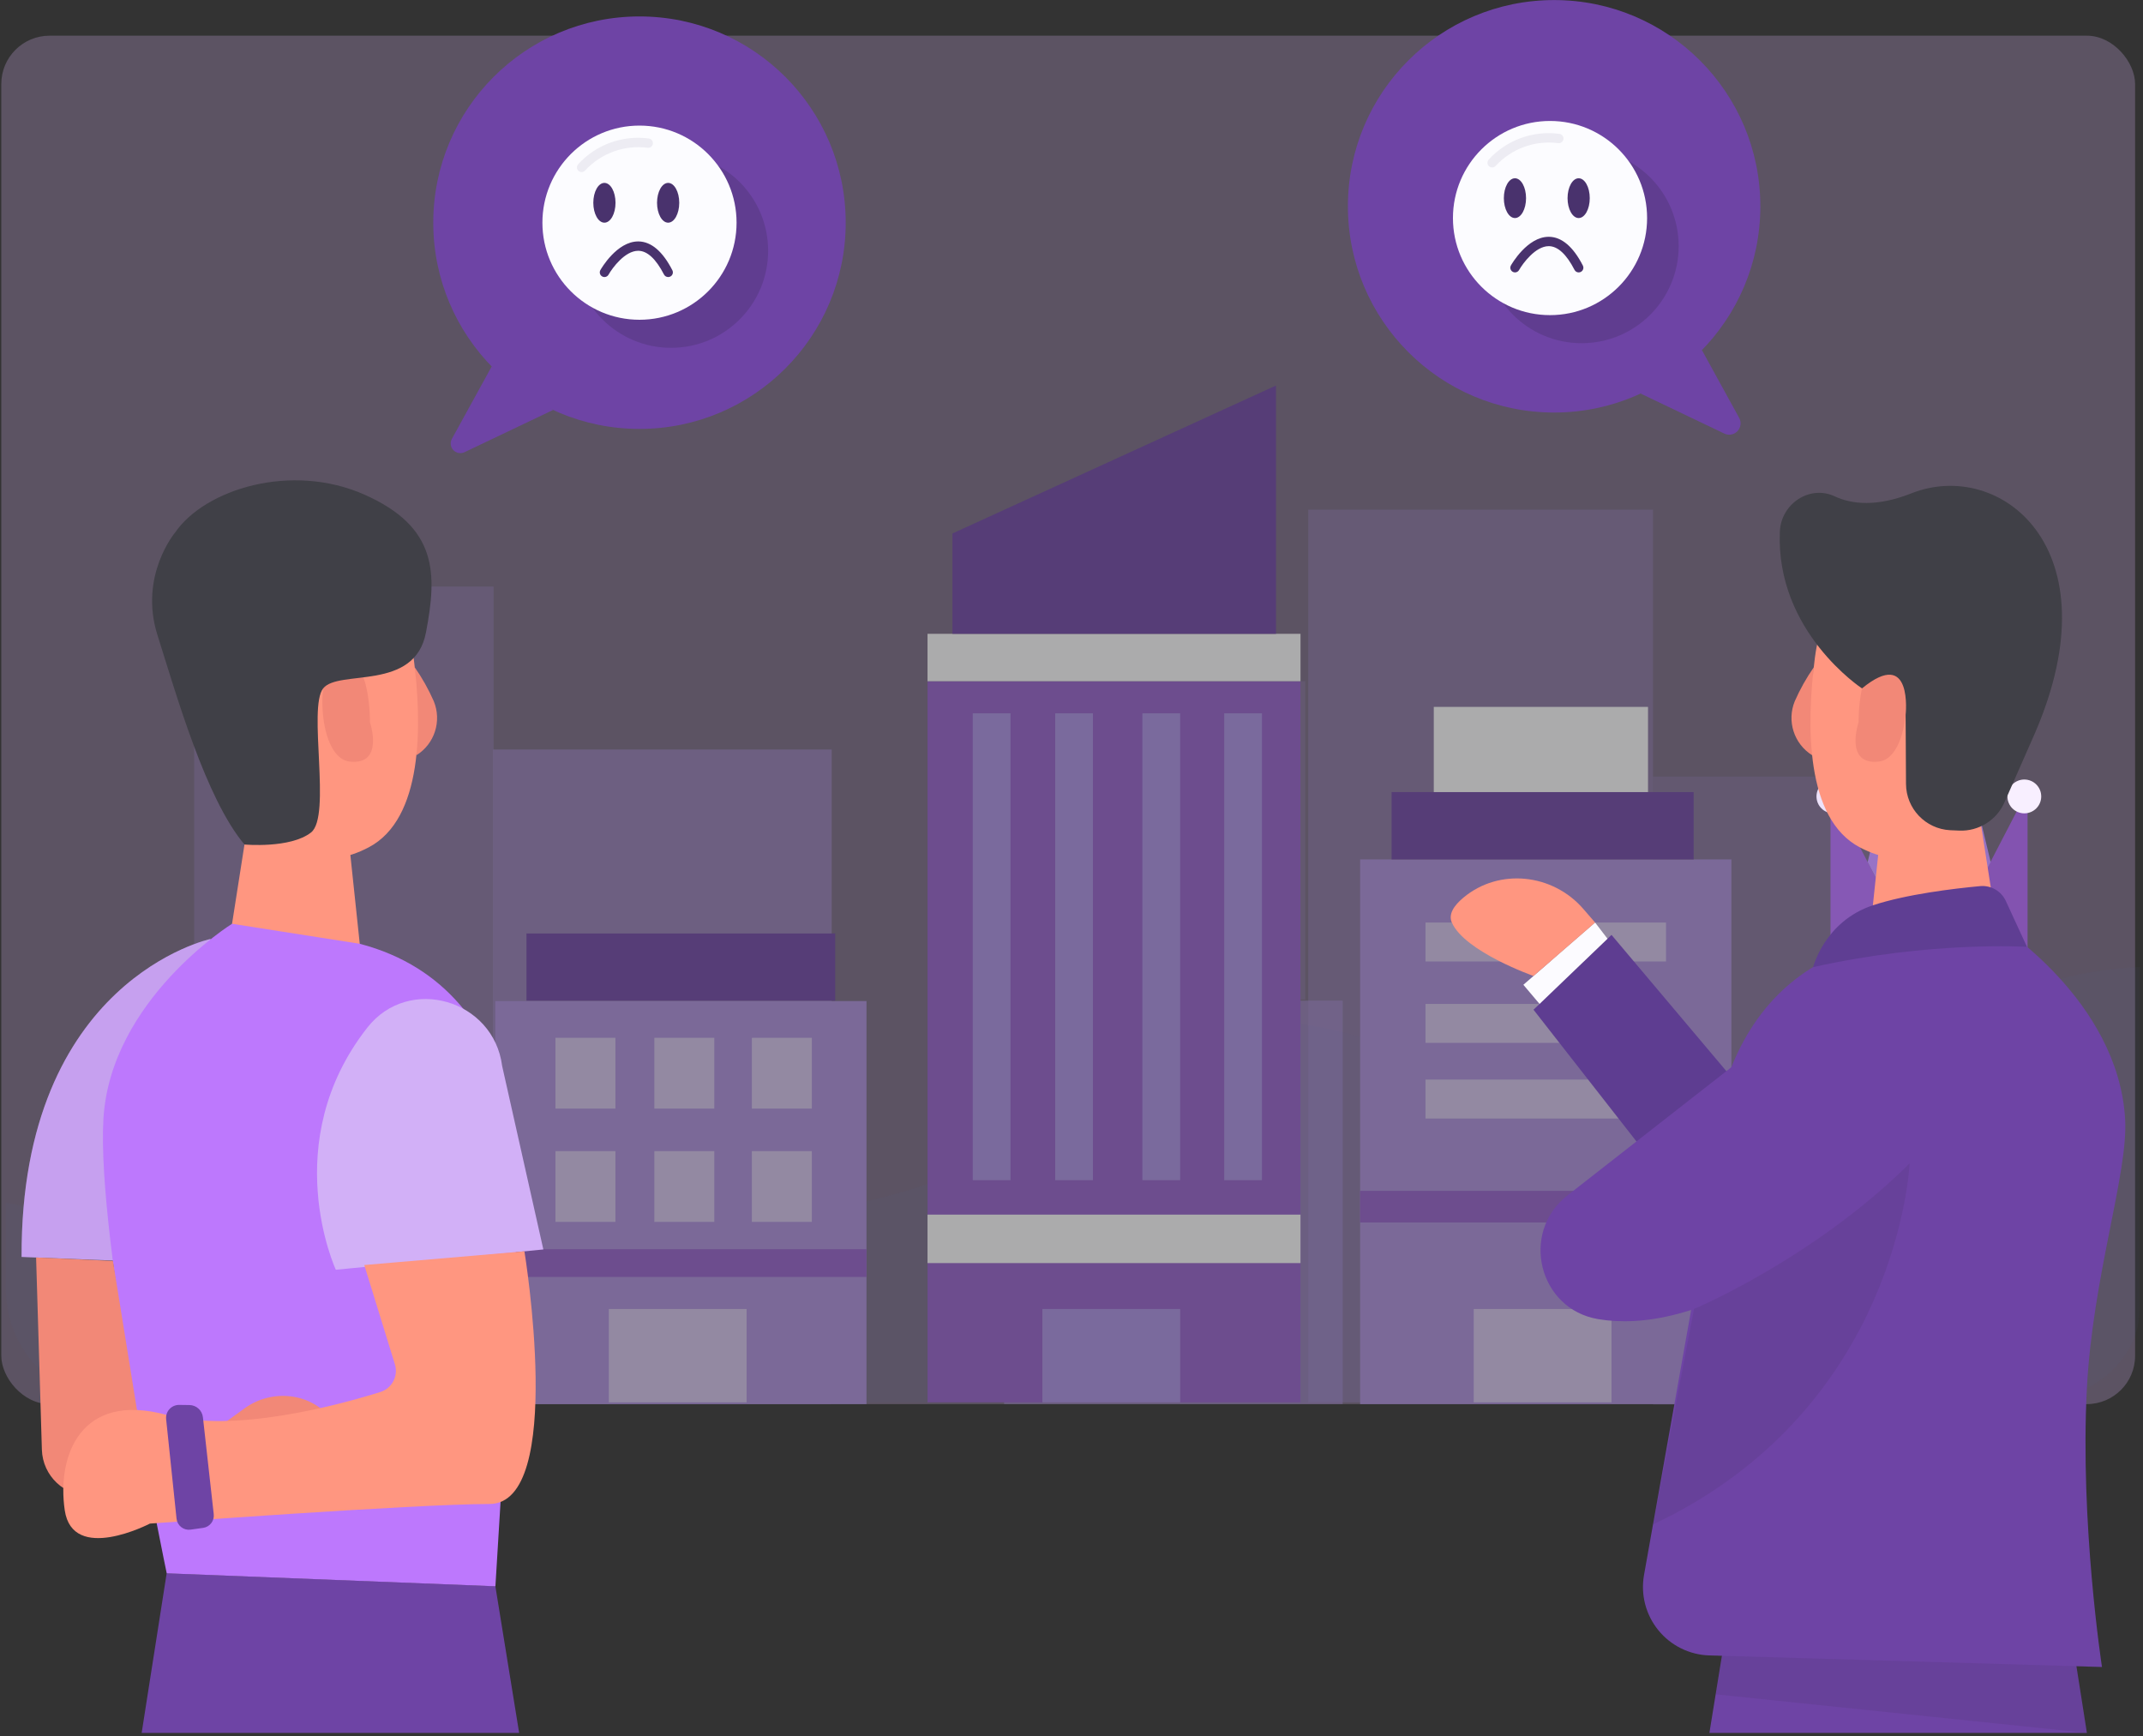 <?xml version="1.0" encoding="UTF-8"?>
<svg width="437px" height="354px" viewBox="0 0 437 354" version="1.1" xmlns="http://www.w3.org/2000/svg" xmlns:xlink="http://www.w3.org/1999/xlink">
    <rect x="0" y="0" width="437" height="354" fill="#333333" stroke="none"/>
    <!-- Generator: Sketch 57.1 (83088) - https://sketch.com -->
    <title>design asset 19</title>
    <desc>Created with Sketch.</desc>
    <g id="Page-1" stroke="none" stroke-width="1" fill="none" fill-rule="evenodd">
        <g id="design-asset-19" fill-rule="nonzero">
            <path d="M372.524,195.124 L413.92,195.124 C414.324,195.124 414.652,195.452 414.652,195.856 L414.652,201.824 C414.652,202.56 414.056,203.156 413.32,203.156 L373.124,203.156 C372.388,203.156 371.792,202.56 371.792,201.824 L371.792,195.856 C371.792,195.452 372.12,195.124 372.524,195.124 L372.524,195.124 Z" id="Path" fill="#FFFFFF"></path>
            <polygon id="Path" fill="#663398" points="401.552 184.108 393.368 159.404 385.184 184.108 373.276 161.192 373.276 195.124 393.368 195.124 413.46 195.124 413.46 161.192"></polygon>
            <circle id="Oval" fill="#FFFFFF" cx="373.864" cy="162.392" r="3.448"></circle>
            <circle id="Oval" fill="#FFFFFF" cx="412.8" cy="162.392" r="3.448"></circle>
            <circle id="Oval" fill="#FFFFFF" cx="393.396" cy="160.064" r="3.448"></circle>
            <path d="M384.616,166.512 C385.892,166.088 386.663,164.792 386.428,163.468 C386.192,162.144 385.021,161.194 383.678,161.236 C382.334,161.277 381.224,162.299 381.071,163.634 C380.918,164.97 381.768,166.216 383.068,166.56 L380.856,175.78 L385.2,184.108 L387.96,175.78 L384.616,166.512 Z" id="Path" fill="#7F5BB2"></path>
            <path d="M402.176,166.512 C400.9,166.088 400.129,164.792 400.364,163.468 C400.6,162.144 401.771,161.194 403.114,161.236 C404.458,161.277 405.568,162.299 405.721,163.634 C405.874,164.97 405.024,166.216 403.724,166.56 L405.936,175.78 L401.6,184.108 L398.84,175.78 L402.176,166.512 Z" id="Path" fill="#7F5BB2"></path>
            <g id="Group" opacity="0.59" transform="translate(0, 7.2)">
                <rect id="Rectangle" fill="#DFBDFF" opacity="0.4" x="0.264" y="0.076" width="435.124" height="279.02" rx="9.848"></rect>
                <rect id="Rectangle" fill="#AC8EDD" opacity="0.25" x="210.236" y="131.704" width="55.944" height="64.896"></rect>
                <rect id="Rectangle" fill="#AC8EDD" opacity="0.25" x="337.076" y="151.14" width="55.944" height="128.052"></rect>
                <rect id="Rectangle" fill="#AC8EDD" opacity="0.56" x="100.56" y="145.62" width="69.036" height="133.476"></rect>
                <rect id="Rectangle" fill="#AC8EDD" opacity="0.56" x="204.76" y="196.836" width="69.036" height="82.26"></rect>
                <rect id="Rectangle" fill="#AC8EDD" opacity="0.34" x="266.776" y="96.724" width="70.304" height="182.012"></rect>
                <rect id="Rectangle" fill="#AC8EDD" opacity="0.34" x="39.584" y="112.4" width="61.068" height="166.336"></rect>
                <path d="M436.344,190 C436.344,190 400.744,190.36 391.596,214.256 C382.448,238.152 356.8,256.8 335.044,238.832 C313.288,220.864 263.388,182.8 229.352,211.628 C195.316,240.456 141.54,250.612 120.096,227.512 C98.652,204.412 71.08,253.132 1.2,238 L1.2,255.6 C1.2,268.38 11.56,278.74 24.34,278.74 L413.68,278.74 C426.188,278.74 436.328,270.164 436.328,259.584 L436.344,190 Z" id="Path" fill="#6D6DBC" opacity="0.07"></path>
                <rect id="Rectangle" fill="#945ECC" x="189.14" y="131.704" width="76.06" height="147.032"></rect>
                <rect id="Rectangle" fill="#C5C5FF" opacity="0.49" x="249.64" y="138.248" width="7.7" height="95.188"></rect>
                <rect id="Rectangle" fill="#C5C5FF" opacity="0.49" x="232.956" y="138.248" width="7.7" height="95.188"></rect>
                <rect id="Rectangle" fill="#C5C5FF" opacity="0.49" x="215.172" y="138.248" width="7.7" height="95.188"></rect>
                <rect id="Rectangle" fill="#C5C5FF" opacity="0.49" x="198.364" y="138.248" width="7.7" height="95.188"></rect>
                <rect id="Rectangle" fill="#FEFEFF" x="189.14" y="122.036" width="76.06" height="9.668"></rect>
                <polygon id="Path" fill="#6E44A5" points="194.22 122.036 194.22 101.576 260.196 71.408 260.196 122.036"></polygon>
                <rect id="Rectangle" fill="#FEFEFF" x="189.14" y="240.46" width="76.06" height="9.884"></rect>
                <rect id="Rectangle" fill="#C5C5FF" opacity="0.49" x="212.564" y="259.704" width="28.096" height="19.032"></rect>
                <rect id="Rectangle" fill="#AC8EDD" x="277.356" y="168.036" width="75.712" height="111.06"></rect>
                <rect id="Rectangle" fill="#FEFEFF" opacity="0.49" x="290.688" y="180.904" width="49.048" height="7.94"></rect>
                <rect id="Rectangle" fill="#FEFEFF" opacity="0.49" x="290.688" y="197.5" width="49.048" height="7.94"></rect>
                <rect id="Rectangle" fill="#FEFEFF" opacity="0.49" x="290.688" y="212.928" width="49.048" height="7.94"></rect>
                <rect id="Rectangle" fill="#6E44A5" x="283.772" y="154.304" width="61.596" height="13.732"></rect>
                <rect id="Rectangle" fill="#945ECC" x="277.356" y="235.616" width="75.712" height="6.436"></rect>
                <rect id="Rectangle" fill="#FEFEFF" opacity="0.49" x="300.524" y="259.704" width="28.096" height="19.032"></rect>
                <rect id="Rectangle" fill="#AC8EDD" x="100.984" y="196.916" width="75.712" height="82.18"></rect>
                <rect id="Rectangle" fill="#FEFEFF" opacity="0.49" x="124.152" y="259.704" width="28.096" height="19.032"></rect>
                <rect id="Rectangle" fill="#FEFEFF" x="292.376" y="136.936" width="43.688" height="17.372"></rect>
                <rect id="Rectangle" fill="#6E44A5" x="107.36" y="183.132" width="62.96" height="13.704"></rect>
                <rect id="Rectangle" fill="#FEFEFF" opacity="0.49" x="153.32" y="204.412" width="12.232" height="14.432"></rect>
                <rect id="Rectangle" fill="#FEFEFF" opacity="0.49" x="133.432" y="204.412" width="12.232" height="14.432"></rect>
                <rect id="Rectangle" fill="#FEFEFF" opacity="0.49" x="113.268" y="204.412" width="12.232" height="14.432"></rect>
                <rect id="Rectangle" fill="#FEFEFF" opacity="0.49" x="153.32" y="227.512" width="12.232" height="14.432"></rect>
                <rect id="Rectangle" fill="#FEFEFF" opacity="0.49" x="133.432" y="227.512" width="12.232" height="14.432"></rect>
                <rect id="Rectangle" fill="#FEFEFF" opacity="0.49" x="113.268" y="227.512" width="12.232" height="14.432"></rect>
                <rect id="Rectangle" fill="#945ECC" x="100.984" y="247.516" width="75.712" height="5.656"></rect>
            </g>
            <polygon id="Path" fill="#5E3D91" points="362.916 231.304 328.616 190.62 312.712 205.88 345.368 247.66"></polygon>
            <polygon id="Path" fill="#6E44A5" points="33.988 320.788 28.888 353.336 105.864 353.336 101.016 323.432"></polygon>
            <path d="M42.956,191.452 C42.956,191.452 4.184,199.716 4.4,256.288 L32.62,257.404 L42.956,191.452 Z" id="Path" fill="#D2B0F7"></path>
            <path d="M42.956,191.452 C42.956,191.452 4.184,199.716 4.4,256.288 L32.62,257.404 L42.956,191.452 Z" id="Path" fill="#854DC1" opacity="0.16"></path>
            <path d="M84.584,136.072 C86.093,138.241 87.388,140.55 88.452,142.968 C90.123,147.016 88.626,151.68 84.912,154 L84.912,154 L84.584,136.072 Z" id="Path" fill="#F28877"></path>
            <path d="M62.8,107.028 C74.56,111.028 82.76,121.76 84.344,134.084 C86.14,148.056 86.244,166.956 75.188,172.772 C56.956,182.372 46.616,159.536 41.752,147.132 C37.676,136.72 36.26,97.976 62.8,107.028 Z" id="Path" fill="#FF9680"></path>
            <polygon id="Path" fill="#FF9680" points="50.252 169.652 45.948 197.112 74.324 201.56 70.556 165.9"></polygon>
            <path d="M73.36,192.436 L47.32,188.356 C47.32,188.356 22.52,203.816 21.088,228.16 C19.656,252.504 34,320.8 34,320.8 L101.024,323.444 L105.768,245.56 C105.768,245.56 109.464,201.876 73.36,192.436 Z" id="Path" fill="#BD78FD"></path>
            <path d="M102.4,217.364 L110.8,254.764 L68.484,258.904 C68.484,258.904 56.484,232.984 74.924,209.508 C83.364,198.768 100.672,203.816 102.4,217.364 Z" id="Path" fill="#D2B0F7"></path>
            <path d="M75.44,147.252 C75.44,147.252 75.624,134.212 69.884,133.78 C64.144,133.348 64.14,154.456 71.292,155.28 C78.444,156.104 75.44,147.252 75.44,147.252 Z" id="Path" fill="#F28877"></path>
            <path d="M7.36,256.4 L8.54,295.6 C8.701,300.919 13.124,305.111 18.444,304.988 L72.772,303.7 C72.772,303.7 72.292,295.476 67.656,289.432 C63.464,283.968 55.524,283.108 49.928,287.124 L42,292.856 L27.932,287.5 L23.028,257.1 L7.36,256.4 Z" id="Path" fill="#F28877"></path>
            <path d="M106.94,255.14 C106.94,255.14 115.396,306.628 99.828,306.66 C84.26,306.692 30.568,310.66 30.568,310.66 C30.568,310.66 14.8,318.88 13.2,307.92 C11.6,296.96 16.316,283.664 34.02,288.512 C47.62,292.24 68.6,286.624 77.548,283.836 C79.931,283.095 81.265,280.565 80.528,278.18 L74.284,257.94 L106.94,255.14 Z" id="Path" fill="#FF9680"></path>
            <path d="M33.88,289.388 L36,309.656 C36.071,310.338 36.417,310.961 36.957,311.382 C37.497,311.804 38.186,311.988 38.864,311.892 L41.428,311.532 C42.788,311.339 43.745,310.096 43.584,308.732 L41.38,288.984 C41.226,287.574 40.042,286.502 38.624,286.488 L36.516,286.46 C35.764,286.457 35.046,286.774 34.542,287.334 C34.039,287.893 33.798,288.64 33.88,289.388 Z" id="Path" fill="#6E44A5"></path>
            <path d="M49.852,172.196 C49.852,172.196 59.196,173.052 63.424,169.744 C67.652,166.436 62.744,144.328 65.9,140.364 C69.056,136.4 84.556,141.088 86.864,128.964 C89.172,116.84 89.232,107.472 74.32,100.856 C59.408,94.24 41.776,99.756 35.716,108.572 C35.716,108.572 28.276,117.392 32.116,129.516 C35.956,141.64 41.944,162.8 49.852,172.196 Z" id="Path" fill="#404047"></path>
            <circle id="Oval" fill="#6E44A5" cx="130.404" cy="45.404" r="42.052"></circle>
            <path d="M100.268,74.72 L92.152,89.476 C91.739,90.226 91.857,91.157 92.445,91.778 C93.034,92.4 93.956,92.571 94.728,92.2 L112.768,83.6 L100.268,74.72 Z" id="Path" fill="#6E44A5"></path>
            <circle id="Oval" fill="#6E44A5" cx="316.916" cy="42.064" r="42.052"></circle>
            <path d="M347.052,71.38 L354.652,85.208 C355.136,86.088 354.997,87.18 354.307,87.911 C353.617,88.641 352.534,88.842 351.628,88.408 L334.548,80.244 L347.052,71.38 Z" id="Path" fill="#6E44A5"></path>
            <polygon id="Path" fill="#6E44A5" points="420.456 320.788 425.556 353.336 348.58 353.336 353.432 323.432"></polygon>
            <path d="M369.86,136.072 C368.351,138.241 367.056,140.55 365.992,142.968 C364.327,147.014 365.823,151.671 369.532,153.992 L369.532,153.992 L369.86,136.072 Z" id="Path" fill="#F28877"></path>
            <path d="M391.64,107.028 C379.88,111.028 371.68,121.76 370.096,134.084 C368.3,148.056 368.196,166.956 379.252,172.772 C397.484,182.372 407.824,159.536 412.688,147.132 C416.768,136.72 418.184,97.976 391.64,107.028 Z" id="Path" fill="#FF9680"></path>
            <polygon id="Path" fill="#FF9680" points="404 168.42 408.496 197.112 380.124 201.56 383.888 165.9"></polygon>
            <path d="M381.084,192.436 L407.124,188.356 C407.124,188.356 431.924,203.816 433.356,228.16 C434.012,239.24 426.752,260.088 425.556,283.1 C424.124,310.656 428.636,339.9 428.636,339.9 L348.588,337.544 C344.53,337.425 340.725,335.547 338.164,332.398 C335.603,329.249 334.538,325.141 335.248,321.144 L348.688,245.544 C348.688,245.544 344.98,201.876 381.084,192.436 Z" id="Path" fill="#6E44A5"></path>
            <path d="M379.004,147.252 C379.004,147.252 378.82,134.212 384.56,133.78 C390.3,133.348 390.304,154.456 383.152,155.28 C376,156.104 379.004,147.252 379.004,147.252 Z" id="Path" fill="#F28877"></path>
            <path d="M379.7,140.364 C379.7,140.364 362.06,128.816 362.948,108.364 C363.196,102.732 369.008,98.82 374.116,101.196 C377.676,102.856 382.748,103.372 389.804,100.58 C407.764,93.48 431.352,111.596 414.96,149.5 L408.744,163.616 C407.147,167.238 403.499,169.516 399.544,169.36 L397.668,169.28 C392.644,169.013 388.699,164.875 388.672,159.844 L388.592,145.764 C388.592,145.764 390.18,131.764 379.7,140.364 Z" id="Path" fill="#404047"></path>
            <path d="M368.62,205.444 L319.624,243.752 C309.916,251.352 313.772,266.952 325.928,268.976 C334.916,270.468 347.356,268.372 364.088,257.732 C364.088,257.732 388.752,244.404 396.276,226.132 C403.224,209.26 382.992,194.208 368.62,205.444 Z" id="Path" fill="#6E44A5"></path>
            <circle id="Oval" fill="#49326D" opacity="0.36" cx="136.844" cy="51.128" r="19.796"></circle>
            <circle id="Oval" fill="#FCFCFF" cx="130.404" cy="45.404" r="19.796"></circle>
            <ellipse id="Oval" fill="#49326D" cx="123.252" cy="41.348" rx="2.264" ry="4.056"></ellipse>
            <ellipse id="Oval" fill="#49326D" cx="136.248" cy="41.348" rx="2.264" ry="4.056"></ellipse>
            <path d="M136.248,56.488 C135.891,56.49 135.563,56.29 135.4,55.972 C133.764,52.8 132.012,51.172 130.2,51.136 L130.136,51.136 C127.444,51.136 124.864,54.64 124.092,56.004 C123.832,56.462 123.25,56.624 122.792,56.364 C122.334,56.104 122.172,55.522 122.432,55.064 C122.568,54.824 125.776,49.228 130.132,49.228 L130.232,49.228 C132.812,49.28 135.128,51.252 137.104,55.096 C137.222,55.319 137.246,55.58 137.171,55.821 C137.096,56.062 136.928,56.263 136.704,56.38 C136.564,56.455 136.407,56.493 136.248,56.488 L136.248,56.488 Z" id="Path" fill="#49326D"></path>
            <path d="M118.6,35.088 C118.23,35.087 117.894,34.874 117.737,34.539 C117.579,34.205 117.629,33.809 117.864,33.524 C121.517,29.49 126.922,27.514 132.316,28.24 C132.837,28.308 133.204,28.787 133.136,29.308 C133.068,29.829 132.589,30.196 132.068,30.128 C127.328,29.516 122.584,31.234 119.336,34.74 C119.155,34.96 118.885,35.088 118.6,35.088 L118.6,35.088 Z" id="Path" fill="#49326D" opacity="0.08"></path>
            <circle id="Oval" fill="#49326D" opacity="0.36" cx="322.52" cy="50.184" r="19.796"></circle>
            <circle id="Oval" fill="#FCFCFF" cx="316.08" cy="44.46" r="19.796"></circle>
            <ellipse id="Oval" fill="#49326D" cx="308.928" cy="40.404" rx="2.264" ry="4.056"></ellipse>
            <ellipse id="Oval" fill="#49326D" cx="321.92" cy="40.404" rx="2.264" ry="4.056"></ellipse>
            <path d="M321.924,55.544 C321.567,55.546 321.239,55.346 321.076,55.028 C319.44,51.856 317.688,50.228 315.876,50.192 L315.812,50.192 C313.12,50.192 310.54,53.696 309.768,55.06 C309.6,55.357 309.287,55.541 308.946,55.544 C308.605,55.547 308.289,55.367 308.116,55.074 C307.943,54.78 307.94,54.417 308.108,54.12 C308.244,53.88 311.452,48.284 315.808,48.284 L315.908,48.284 C318.488,48.332 320.804,50.308 322.78,54.152 C322.931,54.447 322.919,54.8 322.747,55.084 C322.575,55.367 322.268,55.542 321.936,55.544 L321.924,55.544 Z" id="Path" fill="#49326D"></path>
            <path d="M304.276,34.14 C303.906,34.141 303.569,33.929 303.412,33.594 C303.254,33.26 303.304,32.864 303.54,32.58 C307.196,28.546 312.604,26.569 318,27.296 C318.521,27.364 318.888,27.843 318.82,28.364 C318.752,28.885 318.273,29.252 317.752,29.184 C313.012,28.572 308.268,30.29 305.02,33.796 C304.837,34.017 304.563,34.144 304.276,34.14 Z" id="Path" fill="#49326D" opacity="0.08"></path>
            <path d="M345.44,266.904 C345.44,266.904 369.892,256.62 389.408,237.212 C389.408,237.212 387.324,287.18 337.076,310.836 L345.44,266.904 Z" id="Path" fill="#212123" opacity="0.08"></path>
            <polygon id="Path" fill="#212123" opacity="0.08" points="351.132 337.612 423.424 339.74 425.556 353.336 349.856 345.472"></polygon>
            <path d="M369.736,197.2 C369.736,197.2 372.08,187.848 381.916,184.592 C388.784,182.32 398.532,181.168 403.788,180.68 C405.998,180.477 408.096,181.688 409.024,183.704 L413.34,193.06 C413.34,193.06 393.736,191.828 369.736,197.2 Z" id="Path" fill="#5F3E93"></path>
            <polygon id="Path" fill="#FCFBFF" points="313.944 204.7 310.644 200.796 325.272 188.104 327.8 191.404"></polygon>
            <path d="M312.712,199 L325.272,188.104 L322.872,185.332 C316.648,178.132 305.704,176.932 298.408,183.036 C296.432,184.688 295.324,186.436 296.06,188.104 C298.668,194.04 312.712,199 312.712,199 Z" id="Path" fill="#FF9680"></path>
        </g>
    </g>
</svg>